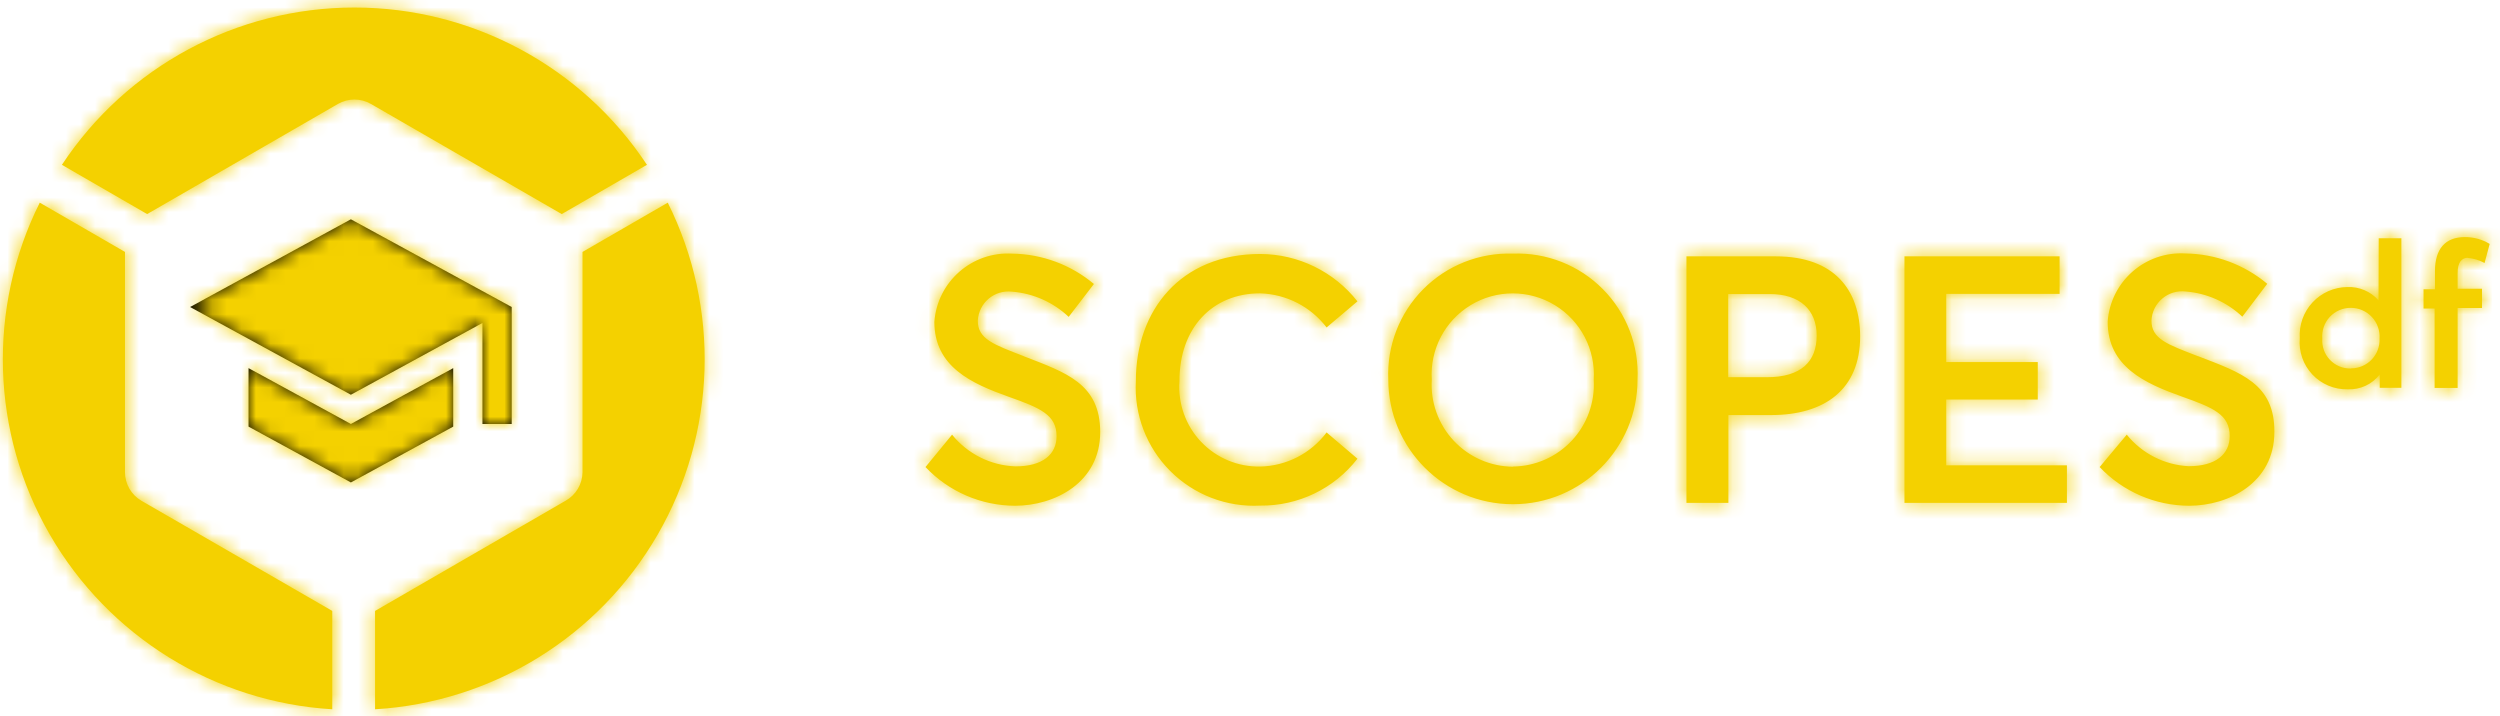 <?xml version="1.0" encoding="UTF-8" standalone="no"?>
<svg width="171px" height="49px" viewBox="0 0 171 49" version="1.1" xmlns="http://www.w3.org/2000/svg" xmlns:xlink="http://www.w3.org/1999/xlink">
    <!-- Generator: Sketch 45.1 (43504) - http://www.bohemiancoding.com/sketch -->
    <title>Group</title>
    <desc>Created with Sketch.</desc>
    <defs>
        <path d="M23.112,7.111 C23.812,6.707 24.674,6.707 25.374,7.111 L38.422,14.643 L44.251,11.274 C39.811,4.556 32.296,0.515 24.243,0.515 C16.191,0.515 8.675,4.556 4.235,11.274 L10.065,14.643 L23.112,7.111 Z M8.549,32.296 L8.549,17.232 L2.719,13.862 C-0.877,21.066 -0.619,29.594 3.408,36.567 C7.434,43.541 14.69,48.028 22.727,48.515 L22.727,41.787 L9.68,34.255 C8.98,33.851 8.549,33.104 8.549,32.296 Z M39.844,17.232 L39.844,32.296 C39.837,33.112 39.391,33.86 38.678,34.255 L25.654,41.787 L25.654,48.515 C33.693,48.032 40.953,43.546 44.982,36.572 C49.011,29.598 49.271,21.068 45.674,13.862 L39.844,17.232 Z M70.043,24.368 C68.002,23.575 66.86,23.202 66.883,21.919 C66.915,21.342 67.183,20.804 67.624,20.431 C68.065,20.058 68.641,19.884 69.215,19.949 C70.668,20.063 72.039,20.672 73.098,21.674 L74.823,19.424 C73.256,18.11 71.283,17.377 69.238,17.348 C66.487,17.188 64.115,19.264 63.91,22.012 C63.91,25.091 66.452,26.233 69.005,27.143 C71.139,27.901 72.27,28.367 72.27,29.836 C72.27,31.084 71.314,31.9 69.46,31.9 C67.768,31.841 66.185,31.05 65.122,29.731 L63.303,31.946 C64.896,33.629 67.108,34.586 69.425,34.593 L69.425,34.593 C72.118,34.593 75.255,33.031 75.255,29.545 C75.243,26.233 72.911,25.487 70.031,24.368 L70.043,24.368 Z M86.203,20.065 C87.989,20.122 89.654,20.978 90.739,22.397 L92.849,20.613 C91.245,18.575 88.797,17.382 86.203,17.372 C80.735,17.372 77.692,21.243 77.692,26.058 C77.566,28.353 78.422,30.593 80.046,32.219 C81.67,33.845 83.908,34.704 86.203,34.582 C88.798,34.612 91.258,33.425 92.849,31.375 L90.739,29.58 C89.665,31.012 87.993,31.872 86.203,31.912 C84.675,31.942 83.204,31.327 82.152,30.217 C81.1,29.108 80.565,27.606 80.677,26.082 C80.653,22.455 82.915,20.065 86.18,20.065 L86.203,20.065 Z M103.495,17.348 C101.193,17.268 98.962,18.153 97.342,19.789 C95.721,21.425 94.857,23.664 94.96,25.965 C94.96,30.672 98.776,34.488 103.483,34.488 C108.19,34.488 112.006,30.672 112.006,25.965 C112.119,23.663 111.261,21.42 109.64,19.782 C108.02,18.144 105.786,17.261 103.483,17.348 L103.495,17.348 Z M103.495,31.923 C101.955,31.913 100.487,31.271 99.435,30.146 C98.383,29.021 97.84,27.514 97.933,25.977 C97.799,23.912 98.824,21.945 100.593,20.872 C102.362,19.799 104.581,19.799 106.35,20.872 C108.118,21.945 109.144,23.912 109.01,25.977 C109.102,27.507 108.564,29.008 107.519,30.129 C106.475,31.251 105.016,31.895 103.483,31.912 L103.495,31.923 Z M121.462,17.535 L115.353,17.535 L115.353,34.395 L118.221,34.395 L118.221,28.39 L121.136,28.39 C124.785,28.39 127.234,26.665 127.234,23.003 C127.222,19.867 125.497,17.535 121.462,17.535 Z M120.844,25.802 L118.209,25.802 L118.209,20.112 L121.043,20.112 C123.106,20.112 124.261,21.185 124.261,22.957 C124.261,24.729 123.2,25.802 120.844,25.802 Z M133.122,27.329 L139.383,27.329 L139.383,24.764 L133.122,24.764 L133.122,20.1 L140.876,20.1 L140.876,17.535 L130.266,17.535 L130.266,34.395 L141.377,34.395 L141.377,31.83 L133.122,31.83 L133.122,27.329 Z M150.32,24.356 C148.28,23.563 147.137,23.19 147.161,21.907 C147.192,21.331 147.46,20.792 147.902,20.419 C148.343,20.046 148.918,19.872 149.492,19.937 C150.946,20.051 152.316,20.66 153.375,21.663 L155.078,19.412 C153.51,18.098 151.538,17.365 149.492,17.337 C146.739,17.17 144.363,19.249 144.164,22.001 C144.164,25.079 146.706,26.222 149.259,27.131 C151.393,27.889 152.512,28.355 152.512,29.824 C152.512,31.072 151.556,31.888 149.702,31.888 C148.049,31.803 146.51,31.018 145.47,29.731 L143.616,31.946 C145.208,33.629 147.421,34.586 149.737,34.593 L149.737,34.593 C152.431,34.593 155.567,33.031 155.567,29.545 C155.591,26.233 153.259,25.487 150.367,24.368 L150.32,24.356 Z M162.691,20.543 L162.691,20.543 C162.154,19.934 161.37,19.599 160.558,19.634 C159.654,19.642 158.793,20.021 158.178,20.683 C157.563,21.344 157.247,22.23 157.305,23.132 C157.225,24.043 157.536,24.945 158.162,25.612 C158.787,26.28 159.667,26.65 160.581,26.63 C161.433,26.668 162.251,26.29 162.773,25.615 L162.773,25.615 L162.773,26.525 L164.254,26.525 L164.254,16.299 L162.703,16.299 L162.691,20.543 Z M160.779,25.207 C160.245,25.215 159.732,24.999 159.364,24.611 C158.996,24.224 158.808,23.7 158.844,23.167 C158.798,22.623 158.983,22.084 159.353,21.683 C159.723,21.282 160.245,21.054 160.791,21.056 C161.339,21.055 161.862,21.282 162.236,21.682 C162.61,22.082 162.8,22.62 162.761,23.167 C162.783,23.693 162.591,24.206 162.229,24.588 C161.866,24.971 161.364,25.19 160.837,25.195 L160.779,25.207 Z M168.778,17.64 C169.187,17.673 169.584,17.792 169.944,17.99 L170.294,16.684 C169.781,16.373 169.191,16.211 168.591,16.217 C167.262,16.217 166.551,17.022 166.551,18.549 L166.551,19.785 L165.77,19.785 L165.77,21.103 L166.527,21.103 L166.527,26.536 L168.101,26.536 L168.101,21.068 L169.769,21.068 L169.769,19.75 L168.101,19.75 L168.101,18.678 C168.101,17.943 168.37,17.628 168.836,17.628 L168.778,17.64 Z" id="path-1"></path>
        <path d="M5,13.18 L5,17.18 L12,21 L19,17.18 L19,13.18 L12,17 L5,13.18 Z M12,3 L1,9 L12,15 L21,10.09 L21,17 L23,17 L23,9 L12,3 Z" id="path-3"></path>
    </defs>
    <g id="Symbols" stroke="none" stroke-width="1" fill="none" fill-rule="evenodd">
        <g id="LOGO/Logotype" transform="translate(-15, -11)">
            <g id="Group" transform="translate(15, 11)">
                <g id="Scopes-Logo">
                    <mask id="mask-2" fill="white">
                        <use xlink:href="#path-1"></use>
                    </mask>
                    <use id="Shape" fill="#F4D100" fill-rule="nonzero" xlink:href="#path-1"></use>
                    <g id="Colors/Yellow-Dark" mask="url(#mask-2)" fill="#F4D100">
                        <g transform="translate(-15, -12)" id="Rectangle">
                            <rect x="0" y="0" width="200" height="71"></rect>
                        </g>
                    </g>
                </g>
                <g id="Icon/Lesson" transform="translate(12, 12)">
                    <mask id="mask-4" fill="white">
                        <use xlink:href="#path-3"></use>
                    </mask>
                    <use id="Shape" fill="#000000" fill-rule="nonzero" xlink:href="#path-3"></use>
                    <g id="Colors/Yellow-Dark" mask="url(#mask-4)" fill-rule="evenodd" fill="#F4D100">
                        <g transform="translate(12, 12) rotate(90) translate(-12, -12) " id="Rectangle">
                            <rect x="0" y="0" width="24" height="24"></rect>
                        </g>
                    </g>
                </g>
            </g>
        </g>
    </g>
</svg>